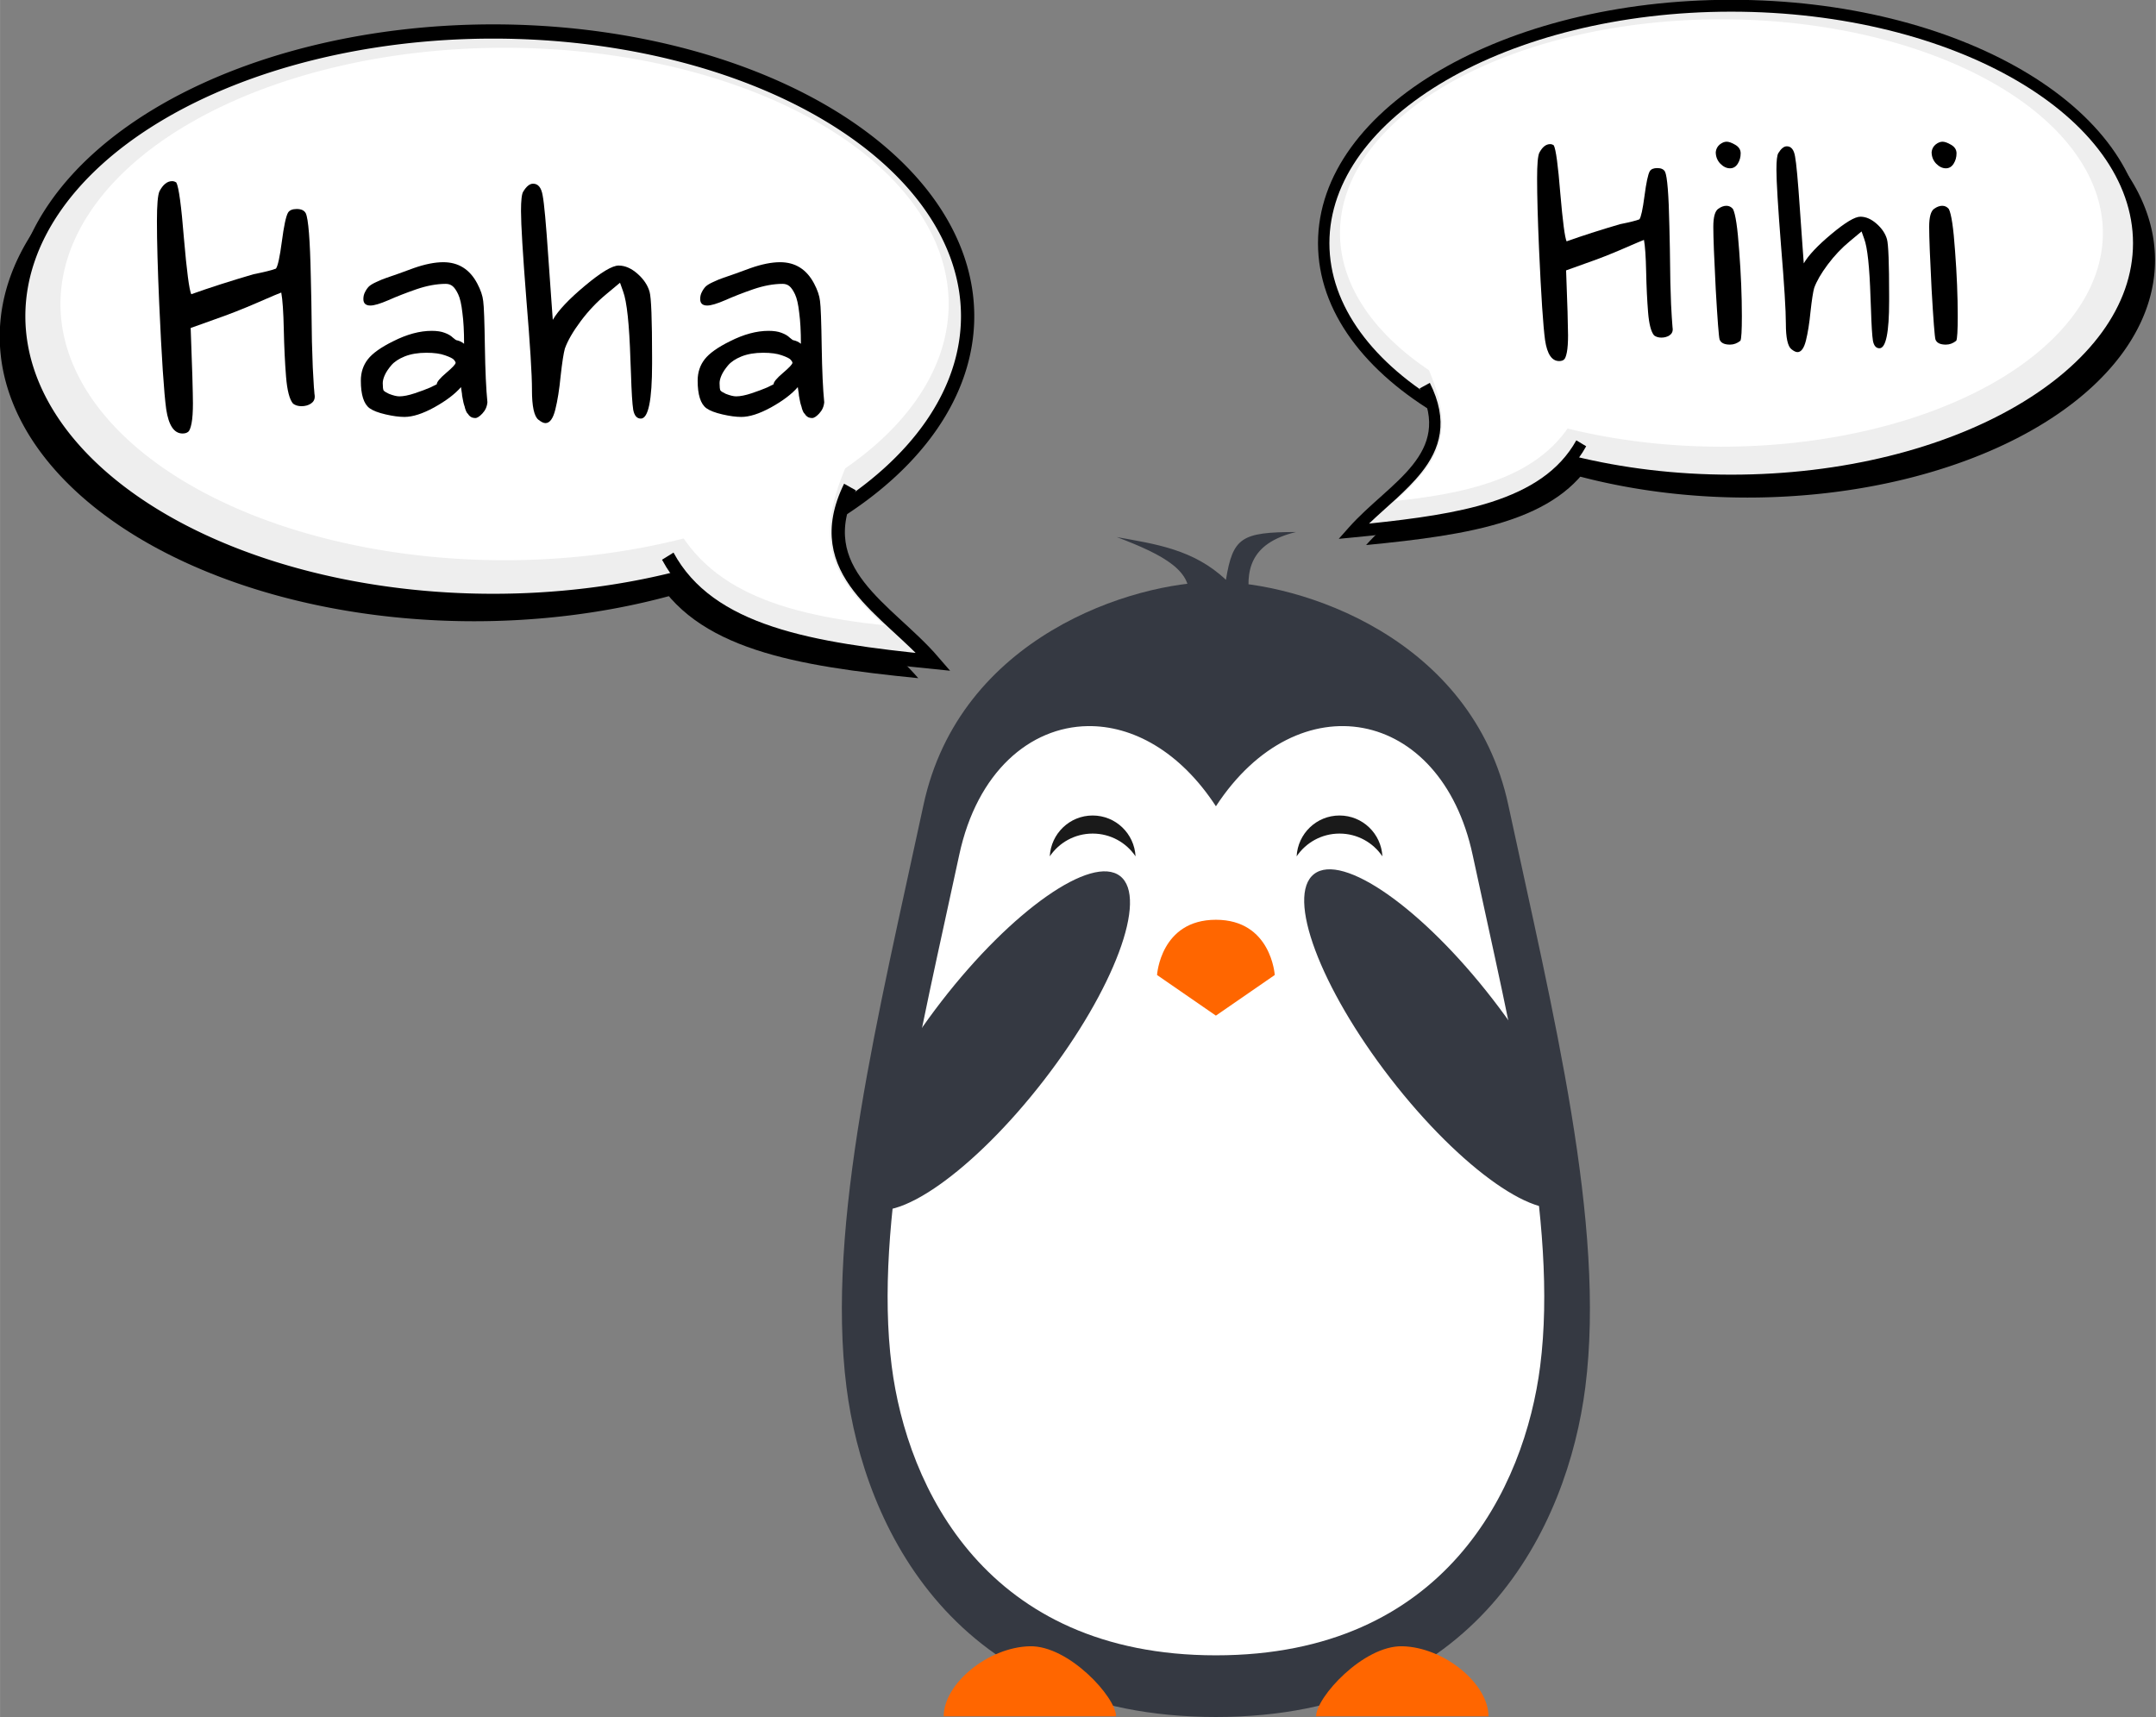 <?xml version="1.0" encoding="UTF-8"?>
<svg width="1049.8" height="836.1" version="1.1" viewBox="0 0 277.75 221.22" xmlns="http://www.w3.org/2000/svg" xmlns:cc="http://creativecommons.org/ns#" xmlns:dc="http://purl.org/dc/elements/1.1/" xmlns:rdf="http://www.w3.org/1999/02/22-rdf-syntax-ns#">
 <rect x="0" y="0" width="277.75" height="221.22" fill="#808080" stroke="none"/>
 <g stroke-width="4.946">
  <path d="m143.87 69.195c6.155 2.332 10.002 4.46 9.184 8.178l8.02 0.356c-0.716-4.175-0.086-7.742 5.899-9.188-7.048 0.015-8.14 0.691-9.04 6.163-4.168-3.951-9.143-4.618-14.063-5.509z" fill="#353942"/>
  <path d="m156.64 74.972c-10.742 0-33.025 7.064-37.676 28.753-5.733 26.734-12.592 53.989-9.914 75.019 2.27 17.826 13.882 42.465 47.59 42.465 33.708 0 45.32-24.64 47.59-42.465 2.678-21.028-4.181-48.283-9.914-75.019-4.651-21.689-26.934-28.753-37.676-28.753z" fill="#353942"/>
  <path d="m140.12 93.549c-7.42 0.115-14.25 5.881-16.546 16.59-5.032 23.467-11.053 47.393-8.703 65.85 1.992 15.647 12.184 37.275 41.773 37.275 29.589 0 39.783-21.627 41.776-37.275 2.35-18.459-3.67-42.385-8.703-65.85-4.083-19.039-22.498-22.458-33.073-6.264-4.626-7.085-10.753-10.415-16.524-10.326z" fill="#fff"/>
 </g>
 <g transform="matrix(4.946 0 0 4.946 -1648.6 -205.52)" fill="#f60">
  <path d="m357.9 86.259h4.49c0-0.494-1.231-1.846-2.245-1.824-1.09 0.024-2.245 0.977-2.245 1.824z"/>
  <path d="m372.09 86.259h-4.49c0-0.494 1.231-1.846 2.245-1.824 1.09 0.024 2.245 0.977 2.245 1.824z"/>
  <path d="m364.99 65.511c-1.444 0-1.533 1.439-1.533 1.439l1.533 1.058 1.533-1.058s-0.09-1.439-1.533-1.439z"/>
 </g>
 <g transform="matrix(4.946 0 0 4.946 -1648.6 -205.52)">
  <path d="m361.78 62.795c-0.6 6.6e-5 -1.086 0.472-1.117 1.064 0.242-0.358 0.652-0.593 1.117-0.593 0.465 5e-5 0.875 0.235 1.117 0.593-0.031-0.592-0.517-1.064-1.117-1.064z" fill="#1a1a1a" style="paint-order:fill markers stroke"/>
  <path d="m368.21 62.795c-0.6 6.6e-5 -1.086 0.472-1.117 1.064 0.242-0.358 0.652-0.593 1.117-0.593 0.465 5e-5 0.875 0.235 1.117 0.593-0.031-0.592-0.517-1.064-1.117-1.064z" fill="#1a1a1a" style="paint-order:fill markers stroke"/>
  <ellipse transform="rotate(37.72)" cx="326.12" cy="-165.43" rx="1.684" ry="5.426" fill="#353942" style="paint-order:fill markers stroke"/>
  <ellipse transform="matrix(-.791 .612 .612 .791 0 0)" cx="-251.31" cy="281.18" rx="1.684" ry="5.426" fill="#353942" style="paint-order:fill markers stroke"/>
 </g>
 <g transform="matrix(-.489 0 0 .524 161.33 -22.143)" stroke="#000">
  <title>Circle Balloon</title>
  <path d="m330 125a125 70 0 0 1-125 70 125 70 0 0 1-125-70 125 70 0 0 1 125-70 125 70 0 0 1 125 70" stroke="none"/>
  <path d="m110 166c11 21-10 30-22 43 32-3 59-7 70-26" stroke="none"/>
  <path d="m325 120a125 70 0 0 1-125 70 125 70 0 0 1-125-70 125 70 0 0 1 125-70 125 70 0 0 1 125 70" fill="#eee" stroke-width="3.5"/>
  <path d="m106 162c11 21-10 30-22 43 32-3 59-7 70-26" fill="#eee" stroke-width="3.5"/>
  <path d="m314 117a117 63 0 0 1-117 63 117 63 0 0 1-117-63 117 63 0 0 1 117-63 117 63 0 0 1 117 63" fill="#fff" stroke="none"/>
  <path d="m103 149c14 25 9 34-6 47 30-3 50-10 58-31" fill="#fff" stroke="none"/>
 </g>
 <g stroke-width="1.236" aria-label="Haha">
  <path d="m24.851 51.863q0 1.776-0.181 2.682t-0.435 1.087q-0.254 0.217-0.725 0.217-1.631 0-2.102-3.117-0.435-3.153-0.906-13.7-0.29-6.633-0.29-10.547 0-3.117 0.326-3.842 0.689-1.305 1.631-1.305 0.29 0 0.544 0.181 0.471 0.87 0.979 7.212 0.544 6.306 0.942 7.176 3.552-1.268 8.01-2.573 2.175-0.435 2.899-0.725 0.362-0.471 0.761-3.479 0.399-3.044 0.797-3.733 0.29-0.471 1.123-0.471 0.87 0 1.16 0.544 0.507 1.051 0.652 8.191 0.036 1.341 0.072 3.262 0.036 2.863 0.072 5.074 0.072 2.175 0.109 3.334 0.072 1.123 0.109 1.921 0.036 0.761 0.072 1.015 0.036 0.254 0.036 0.471 0.036 0.181 0.036 0.362 0 0.58-0.507 0.906t-1.196 0.326q-0.652 0-1.087-0.326-0.689-0.797-0.906-3.479-0.217-2.718-0.29-6.089-0.072-3.371-0.326-4.748-0.254 0.072-3.081 1.305-2.827 1.232-5.654 2.211l-2.936 1.051 0.217 6.198q0.072 2.61 0.072 3.407z"/>
  <path d="m56.264 49.507q0-0.435 1.196-1.45t1.232-1.305q0-0.145-0.217-0.399t-1.16-0.58q-0.906-0.326-2.392-0.326-1.595 0-2.791 0.471-1.16 0.471-1.74 1.16t-0.834 1.268-0.254 1.015q0 0.725 0.109 0.942 0.145 0.181 0.689 0.435 0.834 0.326 1.341 0.326 0.797 0 1.993-0.399t2.03-0.761zm6.524 2.32q-0.072 0.834-0.652 1.45-0.544 0.58-0.906 0.58-0.217 0-0.435-0.072-0.181-0.072-0.362-0.254-0.145-0.217-0.29-0.362-0.109-0.181-0.217-0.507-0.072-0.326-0.145-0.507-0.072-0.217-0.145-0.616-0.072-0.399-0.109-0.58 0-0.181-0.072-0.58t-0.072-0.507q-1.16 1.341-3.443 2.61-2.247 1.232-3.842 1.232-1.015 0-2.428-0.326t-2.066-0.797q-1.123-0.834-1.123-3.552 0-1.595 0.906-2.755t3.262-2.32q2.646-1.341 4.965-1.341 1.015 0 1.667 0.254 0.689 0.254 1.051 0.616 0.399 0.326 0.435 0.326 0.58 0.109 1.015 0.471 0-2.392-0.217-3.987-0.181-1.631-0.544-2.392t-0.725-1.051-0.87-0.29q-1.74 0-3.769 0.689-1.993 0.689-3.624 1.413-1.595 0.689-2.32 0.689-0.906 0-0.906-0.834 0-0.507 0.217-0.906 0.217-0.435 0.507-0.725 0.326-0.29 0.979-0.58 0.689-0.326 1.232-0.507 0.58-0.217 1.667-0.58 1.087-0.399 1.885-0.689 2.175-0.761 3.805-0.761 2.936 0 4.385 2.755 0.652 1.232 0.761 2.247 0.145 1.015 0.217 5.908 0.072 4.603 0.326 7.14z"/>
  <path d="m68.53 50.232q0-2.936-0.725-11.67-0.689-8.771-0.689-11.38 0-2.066 0.29-2.501 0.616-1.015 1.268-1.015 0.979 0 1.232 1.522 0.29 1.486 0.725 7.901 0.254 3.443 0.399 5.618l0.181 2.501q1.051-1.812 4.132-4.385 3.117-2.61 4.349-2.61t2.428 1.051 1.558 2.32q0.326 1.123 0.326 8.517v0.761q0 7.067-1.45 7.067-0.761 0-0.979-1.123-0.181-1.123-0.29-4.639-0.036-1.16-0.072-1.812-0.217-6.886-0.942-8.807l-0.399-1.123-1.74 1.45q-1.848 1.522-3.334 3.516t-2.03 3.516q-0.254 0.906-0.544 3.516-0.254 2.61-0.689 4.349t-1.268 1.74q-0.362 0-0.906-0.435-0.834-0.652-0.834-3.842z"/>
  <path d="m99.657 49.507q0-0.435 1.196-1.45 1.196-1.015 1.232-1.305 0-0.145-0.217-0.399t-1.16-0.58q-0.906-0.326-2.392-0.326-1.595 0-2.791 0.471-1.16 0.471-1.74 1.16t-0.834 1.268-0.254 1.015q0 0.725 0.109 0.942 0.145 0.181 0.689 0.435 0.834 0.326 1.341 0.326 0.797 0 1.993-0.399t2.03-0.761zm6.524 2.32q-0.072 0.834-0.652 1.45-0.544 0.58-0.906 0.58-0.217 0-0.435-0.072-0.181-0.072-0.362-0.254-0.145-0.217-0.29-0.362-0.109-0.181-0.217-0.507-0.072-0.326-0.145-0.507-0.072-0.217-0.145-0.616-0.072-0.399-0.109-0.58 0-0.181-0.072-0.58t-0.072-0.507q-1.16 1.341-3.443 2.61-2.247 1.232-3.842 1.232-1.015 0-2.428-0.326t-2.066-0.797q-1.123-0.834-1.123-3.552 0-1.595 0.906-2.755t3.262-2.32q2.646-1.341 4.965-1.341 1.015 0 1.667 0.254 0.689 0.254 1.051 0.616 0.399 0.326 0.435 0.326 0.58 0.109 1.015 0.471 0-2.392-0.217-3.987-0.181-1.631-0.544-2.392t-0.725-1.051-0.87-0.29q-1.74 0-3.769 0.689-1.993 0.689-3.624 1.413-1.595 0.689-2.32 0.689-0.906 0-0.906-0.834 0-0.507 0.217-0.906 0.217-0.435 0.507-0.725 0.326-0.29 0.979-0.58 0.689-0.326 1.232-0.507 0.58-0.217 1.667-0.58 1.087-0.399 1.885-0.689 2.175-0.761 3.805-0.761 2.936 0 4.385 2.755 0.652 1.232 0.761 2.247 0.145 1.015 0.217 5.908 0.072 4.603 0.326 7.14z"/>
 </g>
 <g transform="matrix(.42 0 0 .437 139.03 -21.111)" stroke="#000">
  <title>Circle Balloon</title>
  <g stroke="none">
   <path d="m330 125a125 70 0 0 1-125 70 125 70 0 0 1-125-70 125 70 0 0 1 125-70 125 70 0 0 1 125 70"/>
   <path d="m110 166c11 21-10 30-22 43 32-3 59-7 70-26"/>
   <g shape-rendering="auto">
    <path d="m325 120c0 38.66-55.964 70-125 70s-125-31.34-125-70 55.964-70 125-70 125 31.34 125 70" color="#000000" color-rendering="auto" dominant-baseline="auto" fill="#eee" image-rendering="auto" solid-color="#000000" stop-color="#000000" style="font-feature-settings:normal;font-variant-alternates:normal;font-variant-caps:normal;font-variant-east-asian:normal;font-variant-ligatures:normal;font-variant-numeric:normal;font-variant-position:normal;font-variation-settings:normal;inline-size:0;isolation:auto;mix-blend-mode:normal;shape-margin:0;shape-padding:0;text-decoration-color:#000000;text-decoration-line:none;text-decoration-style:solid;text-indent:0;text-orientation:mixed;text-transform:none;white-space:normal"/>
    <path d="m200 48.25c-34.783 0-66.292 7.874-89.244 20.727-22.952 12.853-37.506 30.849-37.506 51.023s14.554 38.171 37.506 51.023c22.952 12.853 54.462 20.727 89.244 20.727s66.292-7.874 89.244-20.727 37.506-30.849 37.506-51.023-14.554-38.171-37.506-51.023c-22.952-12.853-54.462-20.727-89.244-20.727zm0 3.5c34.253 0 65.244 7.797 87.533 20.279 22.289 12.482 35.717 29.485 35.717 47.971s-13.427 35.489-35.717 47.971c-22.289 12.482-53.28 20.279-87.533 20.279s-65.244-7.797-87.533-20.279c-22.289-12.482-35.717-29.485-35.717-47.971s13.427-35.489 35.717-47.971c22.289-12.482 53.28-20.279 87.533-20.279z" color="#000000" color-rendering="auto" dominant-baseline="auto" image-rendering="auto" solid-color="#000000" stop-color="#000000" style="font-feature-settings:normal;font-variant-alternates:normal;font-variant-caps:normal;font-variant-east-asian:normal;font-variant-ligatures:normal;font-variant-numeric:normal;font-variant-position:normal;font-variation-settings:normal;inline-size:0;isolation:auto;mix-blend-mode:normal;shape-margin:0;shape-padding:0;text-decoration-color:#000000;text-decoration-line:none;text-decoration-style:solid;text-indent:0;text-orientation:mixed;text-transform:none;white-space:normal"/>
   </g>
   <g shape-rendering="auto">
    <path d="m106 162c11 21-10 30-22 43 32-3 59-7 70-26" color="#000000" color-rendering="auto" dominant-baseline="auto" fill="#eee" image-rendering="auto" solid-color="#000000" stop-color="#000000" style="font-feature-settings:normal;font-variant-alternates:normal;font-variant-caps:normal;font-variant-east-asian:normal;font-variant-ligatures:normal;font-variant-numeric:normal;font-variant-position:normal;font-variation-settings:normal;inline-size:0;isolation:auto;mix-blend-mode:normal;shape-margin:0;shape-padding:0;text-decoration-color:#000000;text-decoration-line:none;text-decoration-style:solid;text-indent:0;text-orientation:mixed;text-transform:none;white-space:normal"/>
    <path d="m107.55 161.19-3.102 1.625c2.62 5.002 3.259 9.078 2.711 12.674-0.548 3.595-2.321 6.801-4.883 9.898-5.123 6.196-13.354 11.702-19.562 18.428l-3.098 3.356 4.547-0.426c16.026-1.502 30.868-3.247 43.229-7.07 12.361-3.823 22.337-9.804 28.121-19.795l-3.027-1.754c-5.216 9.009-14.24 14.528-26.129 18.205-10.566 3.268-23.529 4.94-37.449 6.34 5.298-4.892 11.516-9.552 16.064-15.053 2.813-3.402 4.977-7.197 5.648-11.602 0.671-4.404-0.19-9.328-3.07-14.826z" color="#000000" color-rendering="auto" dominant-baseline="auto" image-rendering="auto" solid-color="#000000" stop-color="#000000" style="font-feature-settings:normal;font-variant-alternates:normal;font-variant-caps:normal;font-variant-east-asian:normal;font-variant-ligatures:normal;font-variant-numeric:normal;font-variant-position:normal;font-variation-settings:normal;inline-size:0;isolation:auto;mix-blend-mode:normal;shape-margin:0;shape-padding:0;text-decoration-color:#000000;text-decoration-line:none;text-decoration-style:solid;text-indent:0;text-orientation:mixed;text-transform:none;white-space:normal"/>
   </g>
   <path d="m314 117a117 63 0 0 1-117 63 117 63 0 0 1-117-63 117 63 0 0 1 117-63 117 63 0 0 1 117 63" fill="#fff"/>
   <path d="m103 149c14 25 9 34-6 47 30-3 50-10 58-31" fill="#fff"/>
  </g>
 </g>
 <g stroke-width="1.062" aria-label="Hihi">
  <path d="m202.01 43.09q0 1.527-0.156 2.306-0.156 0.779-0.374 0.935-0.218 0.187-0.623 0.187-1.402 0-1.807-2.68-0.374-2.711-0.779-11.778-0.249-5.702-0.249-9.067 0-2.68 0.28-3.303 0.592-1.122 1.402-1.122 0.249 0 0.467 0.156 0.405 0.748 0.841 6.201 0.467 5.422 0.81 6.17 3.054-1.091 6.886-2.212 1.869-0.374 2.493-0.623 0.312-0.405 0.654-2.991 0.343-2.617 0.685-3.209 0.249-0.405 0.966-0.405 0.748 0 0.997 0.467 0.436 0.904 0.561 7.042 0.031 1.153 0.062 2.804 0.031 2.462 0.062 4.362 0.062 1.869 0.093 2.867 0.062 0.966 0.093 1.651 0.031 0.654 0.062 0.872 0.031 0.218 0.031 0.405 0.031 0.156 0.031 0.312 0 0.499-0.436 0.779-0.436 0.28-1.028 0.28-0.561 0-0.935-0.28-0.592-0.685-0.779-2.991-0.187-2.337-0.249-5.235-0.062-2.898-0.28-4.082-0.218 0.062-2.648 1.122-2.43 1.059-4.861 1.901l-2.524 0.904 0.187 5.328q0.062 2.243 0.062 2.929z"/>
  <path d="m221.38 26.887q0.53-0.374 1.028-0.374t0.841 0.405q0.499 0.935 0.81 5.422 0.343 4.487 0.343 8.382 0 2.804-0.187 3.178-0.623 0.499-1.34 0.499-1.091 0-1.34-0.654-0.156-0.499-0.499-6.481-0.312-6.014-0.312-8.039 0-1.901 0.654-2.337zm-0.343-7.291q0.062-0.592 0.499-0.966 0.467-0.374 0.904-0.374t1.122 0.405q0.685 0.405 0.685 1.091 0 0.748-0.374 1.34-0.374 0.592-0.997 0.592-0.654 0-1.246-0.592-0.592-0.623-0.592-1.496z"/>
  <path d="m230.07 41.688q0-2.524-0.623-10.033-0.592-7.54-0.592-9.784 0-1.776 0.249-2.15 0.53-0.872 1.091-0.872 0.841 0 1.059 1.309 0.249 1.278 0.623 6.793 0.218 2.96 0.343 4.83l0.156 2.15q0.904-1.558 3.552-3.77 2.68-2.243 3.739-2.243 1.059 0 2.088 0.904t1.34 1.994q0.28 0.966 0.28 7.322v0.654q0 6.076-1.246 6.076-0.654 0-0.841-0.966-0.156-0.966-0.249-3.988-0.031-0.997-0.062-1.558-0.187-5.92-0.81-7.572l-0.343-0.966-1.496 1.246q-1.589 1.309-2.867 3.022t-1.745 3.022q-0.218 0.779-0.467 3.022-0.218 2.243-0.592 3.739-0.374 1.496-1.091 1.496-0.312 0-0.779-0.374-0.717-0.561-0.717-3.303z"/>
  <path d="m249.19 26.887q0.53-0.374 1.028-0.374 0.499 0 0.841 0.405 0.499 0.935 0.81 5.422 0.343 4.487 0.343 8.382 0 2.804-0.187 3.178-0.623 0.499-1.34 0.499-1.091 0-1.34-0.654-0.156-0.499-0.499-6.481-0.312-6.014-0.312-8.039 0-1.901 0.654-2.337zm-0.343-7.291q0.062-0.592 0.499-0.966 0.467-0.374 0.904-0.374 0.436 0 1.122 0.405 0.685 0.405 0.685 1.091 0 0.748-0.374 1.34-0.374 0.592-0.997 0.592-0.654 0-1.246-0.592-0.592-0.623-0.592-1.496z"/>
 </g>
</svg>
